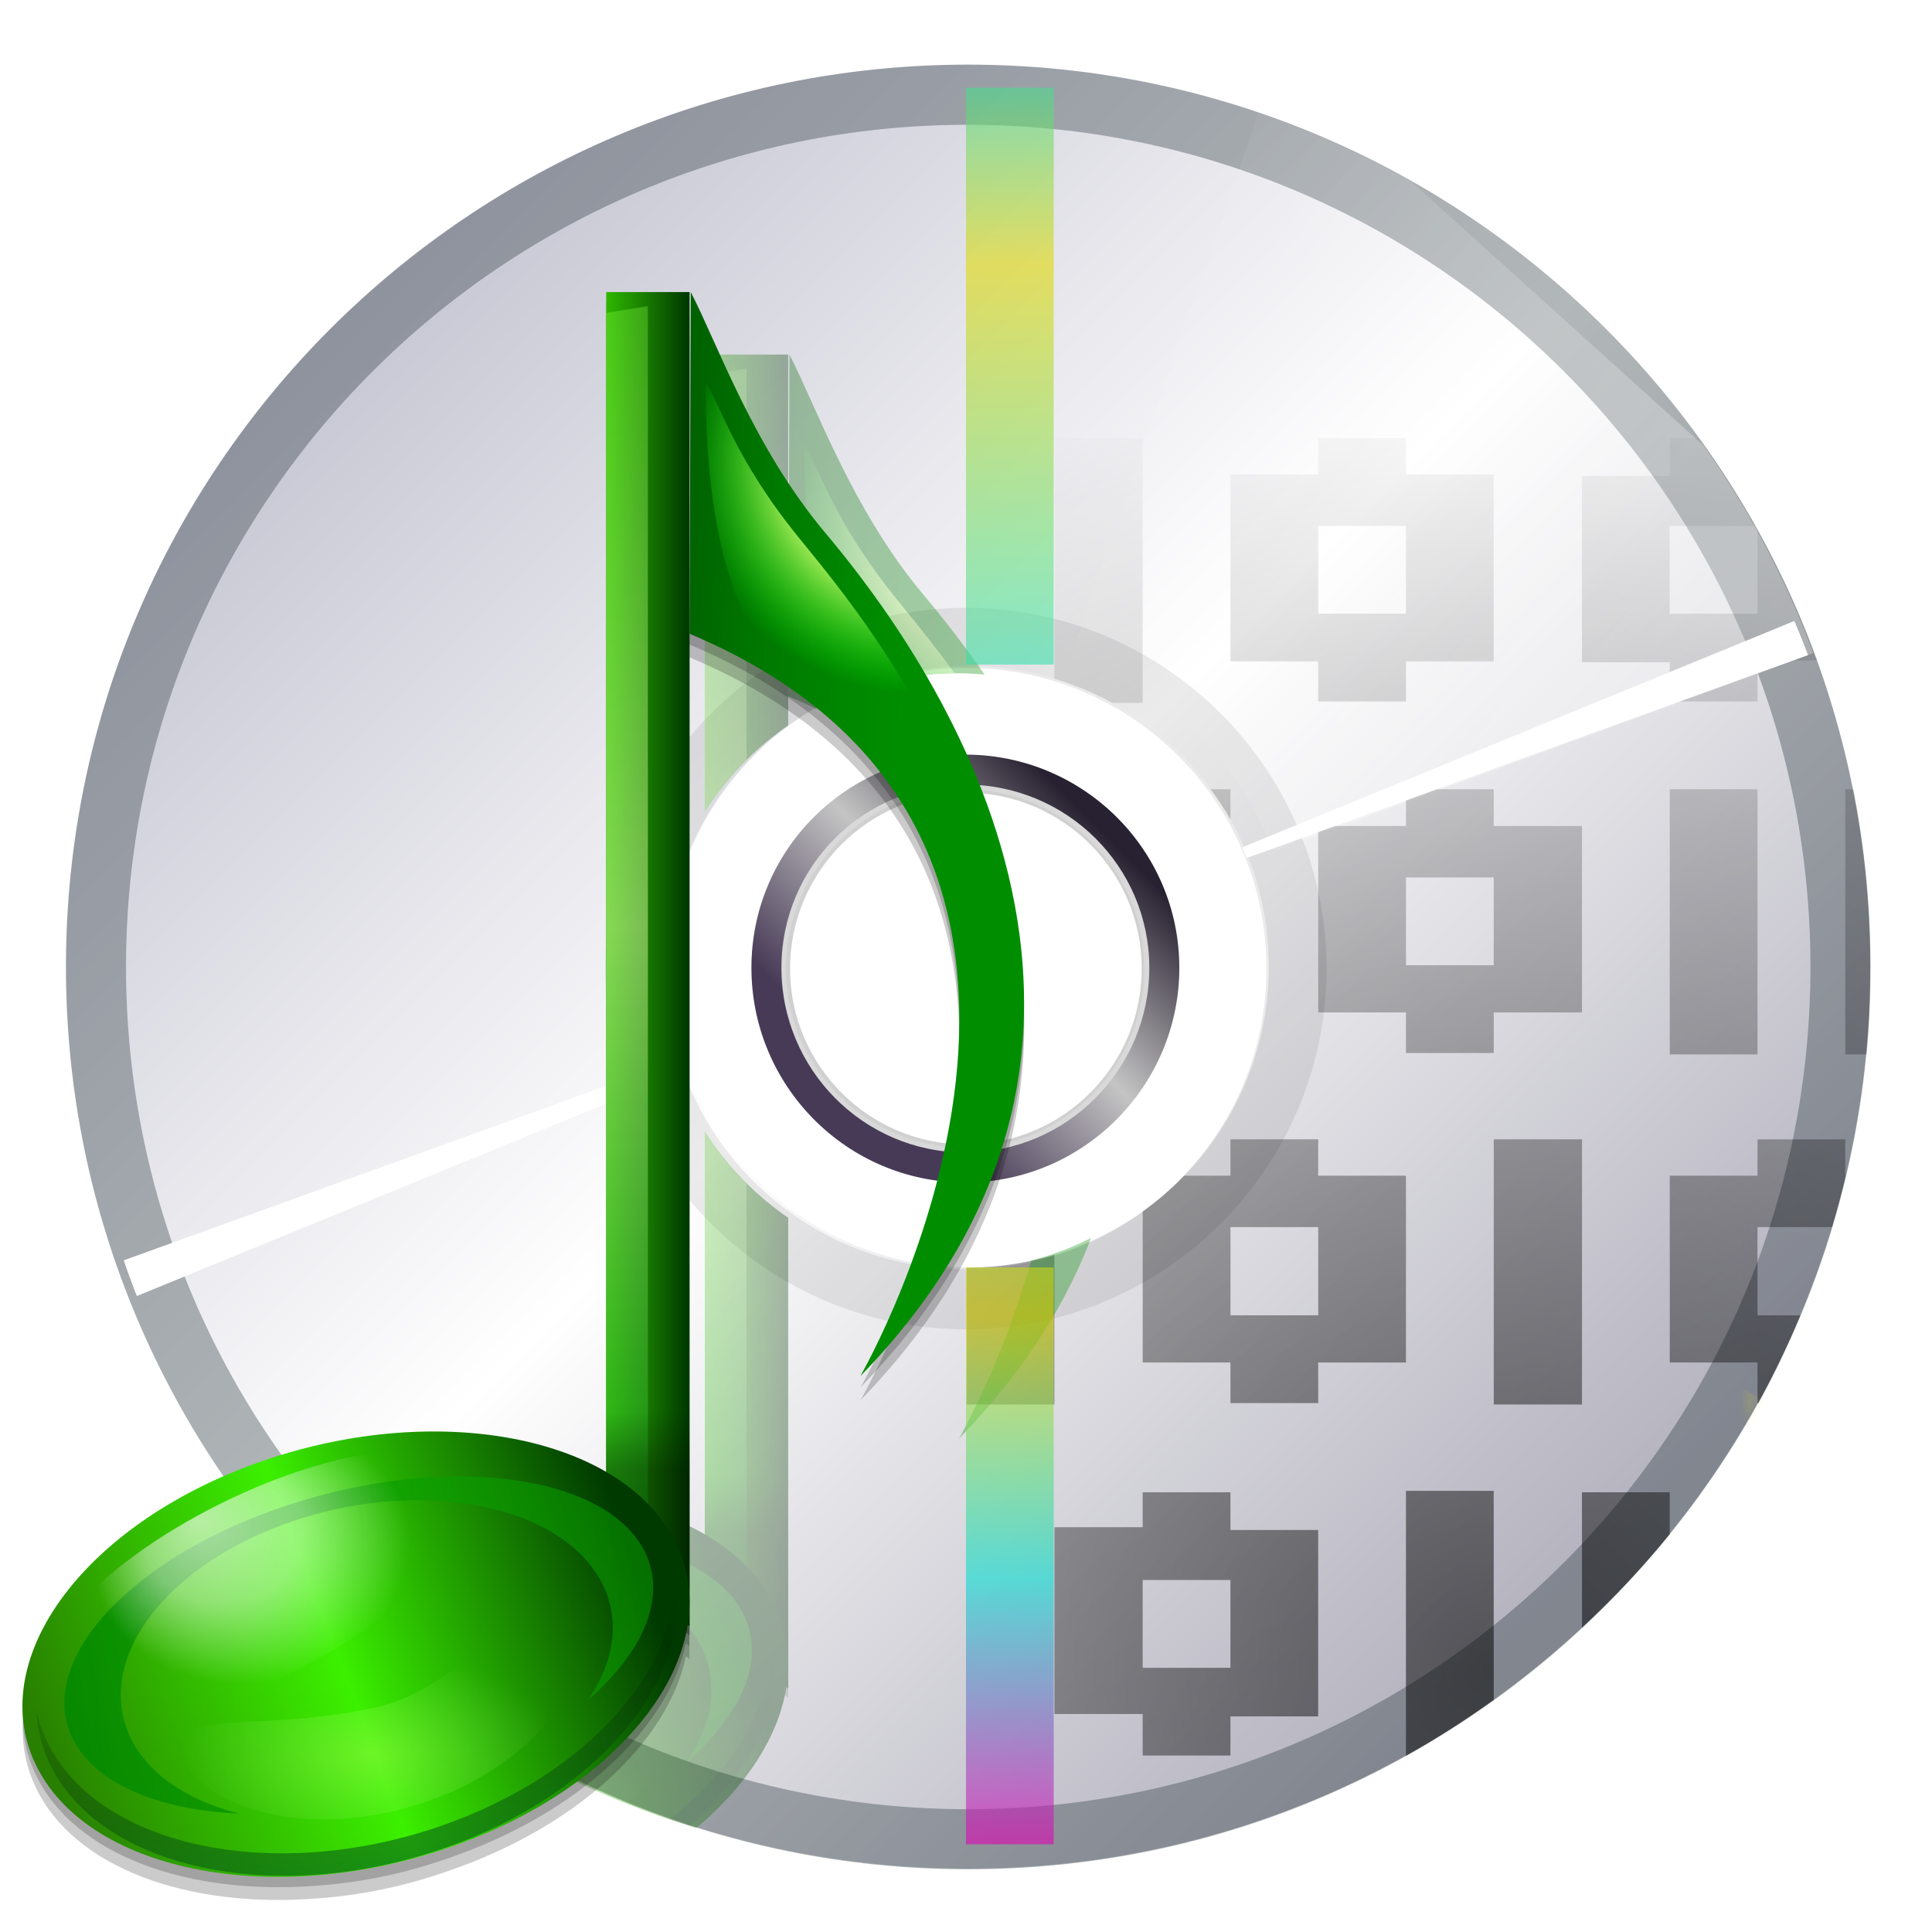 <?xml version="1.0" encoding="UTF-8" standalone="no"?>
<!-- Generator: Adobe Illustrator 12.0.0, SVG Export Plug-In . SVG Version: 6.00 Build 51448)  -->

<svg
   xmlns:ns="http://ns.adobe.com/SaveForWeb/1.0/"
   xmlns:dc="http://purl.org/dc/elements/1.1/"
   xmlns:cc="http://creativecommons.org/ns#"
   xmlns:rdf="http://www.w3.org/1999/02/22-rdf-syntax-ns#"
   xmlns:svg="http://www.w3.org/2000/svg"
   xmlns="http://www.w3.org/2000/svg"
   xmlns:xlink="http://www.w3.org/1999/xlink"
   xmlns:sodipodi="http://sodipodi.sourceforge.net/DTD/sodipodi-0.dtd"
   xmlns:inkscape="http://www.inkscape.org/namespaces/inkscape"
   version="1.0"
   id="Livello_1"
   width="128"
   height="128"
   viewBox="100.873 -104.477 263.043 263.042"
   overflow="visible"
   enable-background="new 100.873 -104.477 263.043 263.042"
   xml:space="preserve"
   sodipodi:version="0.32"
   inkscape:version="0.47pre3 r22311"
   sodipodi:docname="media-optical-mixed-cd.svgz"
   inkscape:output_extension="org.inkscape.output.svgz.inkscape"
   style="overflow:visible"
   inkscape:export-filename="/home/pinheiro/pics/oxygen-icons/scalable/devices/small/22x22/media-optical-mixed-cd.png"
   inkscape:export-xdpi="30.9375"
   inkscape:export-ydpi="30.9375"><defs
   id="defs82"><linearGradient
     inkscape:collect="always"
     id="linearGradient3893"><stop
       style="stop-color:#000000;stop-opacity:0.54"
       offset="0"
       id="stop3895" /><stop
       style="stop-color:#000000;stop-opacity:0;"
       offset="1"
       id="stop3897" /></linearGradient><radialGradient
     gradientUnits="userSpaceOnUse"
     r="120"
     cy="27.301"
     cx="232.5"
     id="radialGradient2810">
	<stop
   id="stop2812"
   style="stop-color:#c2c2d0;stop-opacity:1;"
   offset="0" /><stop
   offset="0.5"
   style="stop-color:#ffffff;stop-opacity:1;"
   id="stop2816" />
	<stop
   id="stop2820"
   style="stop-color:#b3b2be;stop-opacity:1;"
   offset="1" />
</radialGradient><filter
     inkscape:collect="always"
     id="filter3736"><feGaussianBlur
       inkscape:collect="always"
       stdDeviation="0.949"
       id="feGaussianBlur3738" /></filter><filter
     inkscape:collect="always"
     id="filter3740"><feGaussianBlur
       inkscape:collect="always"
       stdDeviation="0.949"
       id="feGaussianBlur3742" /></filter><clipPath
     clipPathUnits="userSpaceOnUse"
     id="clipPath3750"><path
       style="fill:url(#linearGradient3754);fill-opacity:1"
       id="path3752"
       d="m 232.394,-96.257 c -68.097,0 -123.301,55.204 -123.301,123.301 0,68.097 55.204,123.301 123.301,123.301 68.097,0 123.301,-55.205 123.301,-123.301 0,-68.096 -55.204,-123.301 -123.301,-123.301 z m 0,164.402 c -22.699,0 -41.1,-18.402 -41.1,-41.1 0,-22.699 18.402,-41.1 41.1,-41.1 22.7,0 41.1,18.402 41.1,41.1 0,22.699 -18.401,41.1 -41.1,41.1 z" /></clipPath><linearGradient
     inkscape:collect="always"
     xlink:href="#radialGradient2810"
     id="linearGradient3754"
     gradientUnits="userSpaceOnUse"
     gradientTransform="translate(0,41.1)"
     x1="137.816"
     y1="-108.635"
     x2="314.595"
     y2="68.144" /><filter
     height="1.563"
     y="-0.281"
     width="1.279"
     x="-0.139"
     id="filter4330"
     inkscape:collect="always"><feGaussianBlur
       id="feGaussianBlur4332"
       stdDeviation="3.48"
       inkscape:collect="always" /></filter><filter
     id="filter4236"
     inkscape:collect="always"><feGaussianBlur
       id="feGaussianBlur4238"
       stdDeviation="0.479"
       inkscape:collect="always" /></filter><filter
     id="filter4171"
     inkscape:collect="always"><feGaussianBlur
       id="feGaussianBlur4173"
       stdDeviation="0.843"
       inkscape:collect="always" /></filter><filter
     id="filter4155"
     inkscape:collect="always"><feGaussianBlur
       id="feGaussianBlur4157"
       stdDeviation="0.928"
       inkscape:collect="always" /></filter><mask
     id="mask3853"
     maskUnits="userSpaceOnUse"><path
       id="path3855"
       d="m -115.097,-75.001 c -56.832,0 -102.88,46.112 -102.88,102.944 0,56.832 46.047,102.88 102.88,102.88 56.832,0 102.944,-46.047 102.944,-102.88 0,-56.832 -46.112,-102.944 -102.944,-102.944 z m 0,68.586 c 18.953,0 34.357,15.405 34.357,34.357 0,18.953 -15.405,34.293 -34.357,34.293 -18.953,0 -34.293,-15.34 -34.293,-34.293 0,-18.953 15.34,-34.357 34.293,-34.357 z"
       style="fill:url(#radialGradient3857);fill-opacity:1;stroke:none" /></mask><radialGradient
     r="102.912"
     fy="89.562"
     fx="-79.102"
     cy="27.911"
     cx="-115.065"
     gradientTransform="translate(0,2.5765196e-6)"
     gradientUnits="userSpaceOnUse"
     id="radialGradient3857"
     xlink:href="#linearGradient3796"
     inkscape:collect="always" /><filter
     id="filter3748"
     inkscape:collect="always"><feGaussianBlur
       id="feGaussianBlur3750"
       stdDeviation="1.416"
       inkscape:collect="always" /></filter><filter
     height="1.261"
     y="-0.13"
     width="1.163"
     x="-0.082"
     id="filter3732"
     inkscape:collect="always"><feGaussianBlur
       id="feGaussianBlur3734"
       stdDeviation="2.343"
       inkscape:collect="always" /></filter><filter
     id="filter5172-3"
     inkscape:collect="always"><feGaussianBlur
       id="feGaussianBlur5174-1"
       stdDeviation="2.441"
       inkscape:collect="always" /></filter><filter
     id="filter4199-8"
     inkscape:collect="always"><feGaussianBlur
       id="feGaussianBlur4201-4"
       stdDeviation="2.448"
       inkscape:collect="always" /></filter><linearGradient
     y2="1.588"
     x2="201.857"
     y1="53.012"
     x1="263.143"
     gradientTransform="matrix(0.966,0,0,0.967,586.069,0.79)"
     gradientUnits="userSpaceOnUse"
     id="linearGradient2857-3"
     xlink:href="#XMLID_16_-4"
     inkscape:collect="always" /><linearGradient
     y2="10.338"
     x2="215.537"
     y1="44.263"
     x1="249.462"
     gradientTransform="matrix(1.046,0,0,1.046,588.272,0.21)"
     gradientUnits="userSpaceOnUse"
     id="linearGradient2839-4"
     xlink:href="#XMLID_15_-4"
     inkscape:collect="always" /><linearGradient
     id="linearGradient2797-3"><stop
       id="stop2799-7"
       offset="0"
       style="stop-color:#ffffff;stop-opacity:1;" /><stop
       id="stop2801-4"
       offset="1"
       style="stop-color:#ffffff;stop-opacity:0;" /></linearGradient><linearGradient
     id="linearGradient3667"><stop
       id="stop3669"
       offset="0"
       style="stop-color:#473a56;stop-opacity:1;" /><stop
       style="stop-color:#c4c4c4;stop-opacity:1;"
       offset="0.5"
       id="stop3675" /><stop
       id="stop3671"
       offset="1"
       style="stop-color:#282131;stop-opacity:1;" /></linearGradient><linearGradient
     id="linearGradient3796"><stop
       id="stop3798"
       offset="0"
       style="stop-color:#ffffff;stop-opacity:1;" /><stop
       id="stop3800"
       offset="1"
       style="stop-color:#ffffff;stop-opacity:0.661;" /></linearGradient><linearGradient
     id="linearGradient4240"><stop
       id="stop4242"
       offset="0"
       style="stop-color:#ee00dd;stop-opacity:1;" /><stop
       style="stop-color:#aaee00;stop-opacity:1;"
       offset="0.5"
       id="stop4248" /><stop
       id="stop4244"
       offset="1"
       style="stop-color:#8d0083;stop-opacity:1;" /></linearGradient><linearGradient
     id="linearGradient4250"><stop
       id="stop4252"
       offset="0"
       style="stop-color:#00e0e0;stop-opacity:1;" /><stop
       style="stop-color:#e0d800;stop-opacity:1;"
       offset="0.5"
       id="stop4258" /><stop
       id="stop4260"
       offset="0.75"
       style="stop-color:#00dcd1;stop-opacity:1;" /><stop
       id="stop4254"
       offset="1"
       style="stop-color:#e000b4;stop-opacity:1;" /></linearGradient><filter
     inkscape:collect="always"
     id="filter5730"
     x="-0.084"
     width="1.168"
     y="-0.105"
     height="1.209"><feGaussianBlur
       inkscape:collect="always"
       stdDeviation="2.628"
       id="feGaussianBlur5732" /></filter><filter
     inkscape:collect="always"
     id="filter5734"><feGaussianBlur
       inkscape:collect="always"
       stdDeviation="1.521"
       id="feGaussianBlur5736" /></filter><linearGradient
     inkscape:collect="always"
     xlink:href="#radialGradient2810"
     id="linearGradient4427"
     gradientUnits="userSpaceOnUse"
     gradientTransform="matrix(1.448,0,0,1.448,229.257,26.913)"
     x1="137.816"
     y1="-108.635"
     x2="314.595"
     y2="68.144" /><linearGradient
     inkscape:collect="always"
     xlink:href="#linearGradient2797-3"
     id="linearGradient4429"
     gradientUnits="userSpaceOnUse"
     x1="109.967"
     y1="88.016"
     x2="232"
     y2="88.016"
     gradientTransform="translate(4.018,-0.603)" /><linearGradient
     inkscape:collect="always"
     xlink:href="#linearGradient2797-3"
     id="linearGradient4431"
     gradientUnits="userSpaceOnUse"
     x1="356.386"
     y1="27"
     x2="232"
     y2="-65.195"
     gradientTransform="translate(4.018,-0.603)" /><linearGradient
     inkscape:collect="always"
     xlink:href="#linearGradient2797-3"
     id="linearGradient4433"
     gradientUnits="userSpaceOnUse"
     x1="356.386"
     y1="27"
     x2="232"
     y2="-65.195"
     gradientTransform="translate(4.018,-0.603)" /><linearGradient
     inkscape:collect="always"
     xlink:href="#linearGradient4240"
     id="linearGradient4435"
     gradientUnits="userSpaceOnUse"
     x1="-123.724"
     y1="54.821"
     x2="-120.189"
     y2="49.727"
     gradientTransform="translate(-1.677,0.251)" /><linearGradient
     inkscape:collect="always"
     xlink:href="#linearGradient4250"
     id="linearGradient4437"
     gradientUnits="userSpaceOnUse"
     x1="-127.2"
     y1="58.165"
     x2="-122.627"
     y2="53.25"
     gradientTransform="translate(-1.677,0.251)" /><linearGradient
     inkscape:collect="always"
     xlink:href="#linearGradient4250"
     id="linearGradient4439"
     gradientUnits="userSpaceOnUse"
     x1="-127.2"
     y1="58.165"
     x2="-122.627"
     y2="53.25"
     gradientTransform="translate(-1.677,0.251)" /><linearGradient
     inkscape:collect="always"
     xlink:href="#linearGradient3667"
     id="linearGradient4441"
     gradientUnits="userSpaceOnUse"
     gradientTransform="matrix(0.585,0,0,0.585,100.468,16.152)"
     x1="218.454"
     y1="53.338"
     x2="246.255"
     y2="25.537" /><radialGradient
     inkscape:collect="always"
     xlink:href="#linearGradient3893"
     id="radialGradient3899"
     cx="88.278"
     cy="113.817"
     fx="88.278"
     fy="113.817"
     r="59.016"
     gradientTransform="matrix(1.576,0,0,1.478,-40.203,-57.699)"
     gradientUnits="userSpaceOnUse" /><filter
     id="filter4168"
     inkscape:collect="always"><feGaussianBlur
       id="feGaussianBlur4170"
       stdDeviation="0.988"
       inkscape:collect="always" /></filter><filter
     id="filter4154"
     inkscape:collect="always"><feGaussianBlur
       id="feGaussianBlur4156"
       stdDeviation="0.395"
       inkscape:collect="always" /></filter><filter
     id="filter6005"
     inkscape:collect="always"><feGaussianBlur
       id="feGaussianBlur6007"
       stdDeviation="2.031"
       inkscape:collect="always" /></filter><linearGradient
     y2="68.144"
     x2="314.595"
     y1="-108.635"
     x1="137.816"
     gradientTransform="matrix(0.939,0,0,0.939,-571.823,-82.374)"
     gradientUnits="userSpaceOnUse"
     id="linearGradient5999"
     xlink:href="#radialGradient2810-1"
     inkscape:collect="always" /><clipPath
     id="clipPath5995"
     clipPathUnits="userSpaceOnUse"><path
       d="m -353.545,-211.388 c -63.961,0 -115.812,51.851 -115.812,115.812 0,63.961 51.851,115.812 115.812,115.812 63.961,0 115.812,-51.852 115.812,-115.812 0,-63.96 -51.851,-115.812 -115.812,-115.812 z m 0,154.416 c -21.32,0 -38.604,-17.284 -38.604,-38.604 0,-21.32 17.284,-38.604 38.604,-38.604 21.321,0 38.604,17.284 38.604,38.604 0,21.32 -17.283,38.604 -38.604,38.604 z"
       id="path5997"
       style="fill:url(#linearGradient5999);fill-opacity:1" /></clipPath><radialGradient
     r="26.416"
     cy="18.09"
     cx="54.212"
     gradientTransform="matrix(0.624,0,0,0.624,45.032,16.88)"
     gradientUnits="userSpaceOnUse"
     id="radialGradient5993"
     xlink:href="#XMLID_14_"
     inkscape:collect="always" /><linearGradient
     y2="31.296"
     x2="32.584"
     y1="32.58"
     x1="54.103"
     gradientTransform="matrix(0.674,0,0,0.688,42.397,15.074)"
     gradientUnits="userSpaceOnUse"
     id="linearGradient5991"
     xlink:href="#linearGradient4683"
     inkscape:collect="always" /><linearGradient
     y2="7.973"
     x2="21.786"
     y1="29.212"
     x1="22.025"
     gradientTransform="matrix(1,0,0,-1,39.758,128)"
     gradientUnits="userSpaceOnUse"
     id="linearGradient5989"
     xlink:href="#linearGradient5332"
     inkscape:collect="always" /><radialGradient
     r="11.99"
     fy="113.894"
     fx="27.127"
     cy="113.894"
     cx="27.127"
     gradientTransform="matrix(1,-0.026,0.014,0.527,18.168,52.583)"
     gradientUnits="userSpaceOnUse"
     id="radialGradient5987"
     xlink:href="#linearGradient2848"
     inkscape:collect="always" /><radialGradient
     r="14"
     fy="86.024"
     fx="19.835"
     cy="91.357"
     cx="22.502"
     gradientTransform="matrix(0.686,-0.279,0.261,0.683,-0.067,33.863)"
     gradientUnits="userSpaceOnUse"
     id="radialGradient5985"
     xlink:href="#radialGradient4531"
     inkscape:collect="always" /><linearGradient
     y2="100.013"
     x2="43.874"
     y1="100.013"
     x1="3.989"
     gradientUnits="userSpaceOnUse"
     id="linearGradient5983"
     xlink:href="#linearGradient4540"
     inkscape:collect="always" /><linearGradient
     y2="92.5"
     x2="43.927"
     y1="101"
     x1="0.117"
     gradientTransform="matrix(0.643,0,0,0.543,37.044,32.23)"
     gradientUnits="userSpaceOnUse"
     id="linearGradient5981"
     xlink:href="#XMLID_10_"
     inkscape:collect="always" /><linearGradient
     y2="83.653"
     x2="44.117"
     y1="88.249"
     x1="44.117"
     gradientTransform="matrix(0.5,0,0,0.599,43.941,23.614)"
     gradientUnits="userSpaceOnUse"
     id="linearGradient5979"
     xlink:href="#XMLID_13_"
     inkscape:collect="always" /><linearGradient
     y2="94.157"
     x2="44.143"
     y1="3.493"
     x1="44.143"
     gradientUnits="userSpaceOnUse"
     id="linearGradient5977"
     xlink:href="#linearGradient4390"
     inkscape:collect="always" /><linearGradient
     y2="49"
     x2="48.117"
     y1="49"
     x1="40.117"
     gradientTransform="matrix(0.485,0,0,0.631,44.549,20)"
     gradientUnits="userSpaceOnUse"
     id="linearGradient5975"
     xlink:href="#radialGradient4397"
     inkscape:collect="always" /><linearGradient
     y2="-65.195"
     x2="232"
     y1="27"
     x1="356.386"
     gradientUnits="userSpaceOnUse"
     id="linearGradient5948"
     xlink:href="#linearGradient2797-3-5"
     inkscape:collect="always" /><linearGradient
     y2="88.016"
     x2="232"
     y1="88.016"
     x1="109.967"
     gradientUnits="userSpaceOnUse"
     id="linearGradient5944"
     xlink:href="#linearGradient2797-3-5"
     inkscape:collect="always" /><linearGradient
     id="linearGradient4250-3"><stop
       style="stop-color:#00e0e0;stop-opacity:1;"
       offset="0"
       id="stop4252-3" /><stop
       id="stop4258-8"
       offset="0.5"
       style="stop-color:#e0d800;stop-opacity:1;" /><stop
       style="stop-color:#00dcd1;stop-opacity:1;"
       offset="0.75"
       id="stop4260-6" /><stop
       style="stop-color:#e000b4;stop-opacity:1;"
       offset="1"
       id="stop4254-0" /></linearGradient><linearGradient
     id="linearGradient3796-3"><stop
       style="stop-color:#ffffff;stop-opacity:1;"
       offset="0"
       id="stop3798-1" /><stop
       style="stop-color:#ffffff;stop-opacity:0.661;"
       offset="1"
       id="stop3800-8" /></linearGradient><linearGradient
     id="linearGradient2797-3-5"><stop
       style="stop-color:#ffffff;stop-opacity:1;"
       offset="0"
       id="stop2799-7-9" /><stop
       style="stop-color:#ffffff;stop-opacity:0;"
       offset="1"
       id="stop2801-4-7" /></linearGradient><filter
     inkscape:collect="always"
     id="filter4199-8-7"><feGaussianBlur
       inkscape:collect="always"
       stdDeviation="2.448"
       id="feGaussianBlur4201-4-4" /></filter><filter
     inkscape:collect="always"
     id="filter5172-3-8"><feGaussianBlur
       inkscape:collect="always"
       stdDeviation="2.441"
       id="feGaussianBlur5174-1-5" /></filter><radialGradient
     inkscape:collect="always"
     xlink:href="#linearGradient3796-3"
     id="radialGradient3857-9"
     gradientUnits="userSpaceOnUse"
     gradientTransform="translate(0,2.5765196e-6)"
     cx="-115.065"
     cy="27.911"
     fx="-79.102"
     fy="89.562"
     r="102.912" /><linearGradient
     y2="68.144"
     x2="314.595"
     y1="-108.635"
     x1="137.816"
     gradientTransform="translate(0,41.1)"
     gradientUnits="userSpaceOnUse"
     id="linearGradient3754-0"
     xlink:href="#radialGradient2810-1"
     inkscape:collect="always" /><clipPath
     id="clipPath3750-0"
     clipPathUnits="userSpaceOnUse"><path
       d="m 232.394,-96.257 c -68.097,0 -123.301,55.204 -123.301,123.301 0,68.097 55.204,123.301 123.301,123.301 68.097,0 123.301,-55.205 123.301,-123.301 0,-68.096 -55.204,-123.301 -123.301,-123.301 z m 0,164.402 c -22.699,0 -41.1,-18.402 -41.1,-41.1 0,-22.699 18.402,-41.1 41.1,-41.1 22.7,0 41.1,18.402 41.1,41.1 0,22.699 -18.401,41.1 -41.1,41.1 z"
       id="path3752-3"
       style="fill:url(#linearGradient3754-0);fill-opacity:1" /></clipPath><filter
     id="filter3740-8"
     inkscape:collect="always"><feGaussianBlur
       id="feGaussianBlur3742-1"
       stdDeviation="0.949"
       inkscape:collect="always" /></filter><filter
     id="filter3736-8"
     inkscape:collect="always"><feGaussianBlur
       id="feGaussianBlur3738-4"
       stdDeviation="0.949"
       inkscape:collect="always" /></filter><radialGradient
     r="26.416"
     cy="18.09"
     cx="54.212"
     gradientTransform="matrix(0.624,0,0,0.624,45.032,16.88)"
     gradientUnits="userSpaceOnUse"
     id="radialGradient4860"
     xlink:href="#XMLID_14_"
     inkscape:collect="always" /><linearGradient
     y2="7.973"
     x2="21.786"
     y1="29.212"
     x1="22.025"
     gradientTransform="matrix(1,0,0,-1,39.758,128)"
     gradientUnits="userSpaceOnUse"
     id="linearGradient4858"
     xlink:href="#linearGradient5332"
     inkscape:collect="always" /><radialGradient
     r="11.99"
     fy="113.894"
     fx="27.127"
     cy="113.894"
     cx="27.127"
     gradientTransform="matrix(1,-0.026,0.014,0.527,18.168,52.583)"
     gradientUnits="userSpaceOnUse"
     id="radialGradient4856"
     xlink:href="#linearGradient2848"
     inkscape:collect="always" /><radialGradient
     r="14"
     fy="86.024"
     fx="19.835"
     cy="91.357"
     cx="22.502"
     gradientTransform="matrix(0.686,-0.279,0.261,0.683,-0.067,33.863)"
     gradientUnits="userSpaceOnUse"
     id="radialGradient4854"
     xlink:href="#radialGradient4531"
     inkscape:collect="always" /><linearGradient
     y2="100.013"
     x2="43.874"
     y1="100.013"
     x1="3.989"
     gradientUnits="userSpaceOnUse"
     id="linearGradient4852"
     xlink:href="#linearGradient4540"
     inkscape:collect="always" /><linearGradient
     y2="92.5"
     x2="43.927"
     y1="101"
     x1="0.117"
     gradientTransform="matrix(0.643,0,0,0.543,37.044,32.23)"
     gradientUnits="userSpaceOnUse"
     id="linearGradient4850"
     xlink:href="#XMLID_10_"
     inkscape:collect="always" /><linearGradient
     y2="83.653"
     x2="44.117"
     y1="88.249"
     x1="44.117"
     gradientTransform="matrix(0.5,0,0,0.599,43.941,23.614)"
     gradientUnits="userSpaceOnUse"
     id="linearGradient4848"
     xlink:href="#XMLID_13_"
     inkscape:collect="always" /><linearGradient
     y2="94.157"
     x2="44.143"
     y1="3.493"
     x1="44.143"
     gradientUnits="userSpaceOnUse"
     id="linearGradient4846"
     xlink:href="#linearGradient4390"
     inkscape:collect="always" /><linearGradient
     inkscape:collect="always"
     xlink:href="#linearGradient4683"
     id="linearGradient3894"
     gradientUnits="userSpaceOnUse"
     x1="54.103"
     y1="32.58"
     x2="32.584"
     y2="31.296"
     gradientTransform="matrix(0.674,0,0,0.688,42.397,15.074)" /><radialGradient
     cx="54.212"
     cy="18.09"
     r="26.416"
     id="XMLID_14_"
     gradientUnits="userSpaceOnUse"><stop
       style="stop-color:#f0ff80;stop-opacity:1"
       offset="0.331"
       id="stop74" /><stop
       style="stop-color:#00ff00;stop-opacity:0;"
       offset="0.674"
       id="stop3926" /></radialGradient><radialGradient
     style="fill-opacity:1.0;fill:url(#linearGradient6728)"
     gradientUnits="userSpaceOnUse"
     r="25.195"
     cy="100"
     cx="23.784"
     id="radialGradient4397"><stop
       offset="0"
       style="stop-color:#2eb800;stop-opacity:1;"
       id="stop4401" /><stop
       id="stop4403"
       style="stop-color:#003a00;stop-opacity:1;"
       offset="1" /></radialGradient><filter
     inkscape:collect="always"
     id="filter3619"><feGaussianBlur
       inkscape:collect="always"
       stdDeviation="0.699"
       id="feGaussianBlur3621" /></filter><linearGradient
     y2="19.95"
     x2="52.913"
     y1="8.616"
     x1="62.246"
     gradientUnits="userSpaceOnUse"
     id="linearGradient5332"><stop
       id="stop5334"
       style="stop-color:#000000;stop-opacity:0;"
       offset="0" /><stop
       id="stop5336"
       style="stop-color:#07631a;stop-opacity:1;"
       offset="1" /></linearGradient><filter
     inkscape:collect="always"
     x="-0.073"
     width="1.147"
     y="-0.139"
     height="1.278"
     id="filter2844"><feGaussianBlur
       inkscape:collect="always"
       stdDeviation="0.732"
       id="feGaussianBlur2846" /></filter><linearGradient
     id="linearGradient2848"><stop
       style="stop-color:#c3ff6a;stop-opacity:1;"
       offset="0"
       id="stop2850" /><stop
       style="stop-color:#a6ff88;stop-opacity:0;"
       offset="1"
       id="stop2852" /></linearGradient><filter
     inkscape:collect="always"
     id="filter5558"><feGaussianBlur
       inkscape:collect="always"
       stdDeviation="0.61"
       id="feGaussianBlur5560" /></filter><radialGradient
     gradientUnits="userSpaceOnUse"
     fy="88.667"
     fx="17.117"
     r="14"
     cy="94"
     cx="19.784"
     id="radialGradient4531"><stop
       id="stop4533"
       style="stop-color:#ffffff;stop-opacity:1;"
       offset="0" /><stop
       offset="0.5"
       style="stop-color:#ffffff;stop-opacity:0.709;"
       id="stop4537" /><stop
       id="stop4535"
       style="stop-color:#ffffff;stop-opacity:0;"
       offset="1" /></radialGradient><filter
     inkscape:collect="always"
     x="-0.123"
     width="1.245"
     y="-0.178"
     height="1.355"
     id="filter6116"><feGaussianBlur
       inkscape:collect="always"
       stdDeviation="2.037"
       id="feGaussianBlur6118" /></filter><linearGradient
     id="linearGradient4540"><stop
       style="stop-color:#008800;stop-opacity:1;"
       offset="0"
       id="stop4542" /><stop
       style="stop-color:#0aa800;stop-opacity:0.608;"
       offset="1"
       id="stop4544" /></linearGradient><radialGradient
     id="XMLID_10_"
     cx="23.784"
     cy="100"
     r="25.195"
     gradientUnits="userSpaceOnUse"
     style="fill-opacity:1.0;fill:url(#linearGradient6728)"><stop
       offset="0"
       style="stop-color:#287f00;stop-opacity:1;"
       id="stop35" /><stop
       id="stop9094"
       style="stop-color:#3cf000;stop-opacity:1;"
       offset="0.5" /><stop
       offset="1"
       style="stop-color:#003a00;stop-opacity:1;"
       id="stop43" /></radialGradient><filter
     inkscape:collect="always"
     x="-0.559"
     width="2.118"
     y="-0.012"
     height="1.025"
     id="filter5551"><feGaussianBlur
       inkscape:collect="always"
       stdDeviation="0.466"
       id="feGaussianBlur5553" /></filter><linearGradient
     id="linearGradient4390"><stop
       style="stop-color:#00a208;stop-opacity:1;"
       offset="0"
       id="stop4392" /><stop
       id="stop4398"
       offset="0.5"
       style="stop-color:#dfffa8;stop-opacity:1;" /><stop
       style="stop-color:#8aff47;stop-opacity:0.633;"
       offset="1"
       id="stop4394" /></linearGradient><linearGradient
     id="linearGradient4683"
     gradientUnits="userSpaceOnUse"
     x1="40.117"
     y1="49"
     x2="48.117"
     y2="49"><stop
       offset="0"
       style="stop-color:#008e00;stop-opacity:1;"
       id="stop16" /><stop
       offset="0.229"
       style="stop-color:#008700"
       id="stop18" /><stop
       offset="0.513"
       style="stop-color:#007800"
       id="stop20" /><stop
       offset="0.823"
       style="stop-color:#005F00"
       id="stop22" /><stop
       offset="1"
       style="stop-color:#004D00"
       id="stop24" /></linearGradient><linearGradient
     id="XMLID_13_"
     gradientUnits="userSpaceOnUse"
     x1="62.246"
     y1="8.616"
     x2="52.913"
     y2="19.95"><stop
       offset="0"
       style="stop-color:#000000;stop-opacity:1;"
       id="stop88" /><stop
       offset="1"
       style="stop-color:#000000;stop-opacity:0;"
       id="stop104" /></linearGradient><linearGradient
     inkscape:collect="always"
     xlink:href="#radialGradient4397"
     id="linearGradient3914"
     gradientUnits="userSpaceOnUse"
     gradientTransform="matrix(0.485,0,0,0.631,44.549,20)"
     x1="40.117"
     y1="49"
     x2="48.117"
     y2="49" /><filter
     inkscape:collect="always"
     id="filter6448"><feGaussianBlur
       inkscape:collect="always"
       stdDeviation="0.37"
       id="feGaussianBlur6450" /></filter><radialGradient
     id="radialGradient2810-1"
     cx="232.5"
     cy="27.301"
     r="120"
     gradientUnits="userSpaceOnUse">
	<stop
   offset="0"
   style="stop-color:#c2c2d0;stop-opacity:1;"
   id="stop2812-1" /><stop
   id="stop2816-5"
   style="stop-color:#ffffff;stop-opacity:1;"
   offset="0.5" />
	<stop
   offset="1"
   style="stop-color:#b3b2be;stop-opacity:1;"
   id="stop2820-9" />
</radialGradient><radialGradient
     inkscape:collect="always"
     xlink:href="#linearGradient4250-3"
     id="radialGradient4238"
     cx="66.998"
     cy="63.322"
     fx="66.998"
     fy="63.322"
     r="2.906"
     gradientTransform="matrix(49.761,0,0,24.023,-3264.083,-1468.829)"
     gradientUnits="userSpaceOnUse" /></defs><sodipodi:namedview
   inkscape:window-height="684"
   inkscape:window-width="1120"
   inkscape:pageshadow="2"
   inkscape:pageopacity="0.0"
   guidetolerance="10.0"
   gridtolerance="10.0"
   objecttolerance="10.0"
   borderopacity="1.0"
   bordercolor="#666666"
   pagecolor="#ffffff"
   id="base"
   inkscape:zoom="1.4142136"
   inkscape:cx="-13.299"
   inkscape:cy="70.185386"
   inkscape:window-x="116"
   inkscape:window-y="214"
   inkscape:current-layer="Livello_1"
   width="128px"
   height="128px"
   showgrid="true"
   showborder="true"
   showguides="true"
   inkscape:guide-bbox="true"
   borderlayer="true"
   inkscape:window-maximized="0"><inkscape:grid
     id="GridFromPre046Settings"
     type="xygrid"
     originx="0px"
     originy="0px"
     spacingx="5.818px"
     spacingy="5.818px"
     color="#0000ff"
     empcolor="#0000ff"
     opacity="0.2"
     empopacity="0.4"
     empspacing="2"
     visible="true"
     enabled="true" /><sodipodi:guide
     orientation="0,1"
     position="56.427,23.335"
     id="guide3579" /></sodipodi:namedview>
<filter
   id="AI_Sfocatura_4">
	<feGaussianBlur
   stdDeviation="4"
   id="feGaussianBlur6" />
</filter>

<radialGradient
   id="XMLID_11_"
   cx="232.5"
   cy="27.301"
   r="120"
   gradientUnits="userSpaceOnUse">
	<stop
   offset="0"
   style="stop-color:#d0bfff;stop-opacity:1;"
   id="stop11" /><stop
   id="stop2806"
   style="stop-color:#efeeef;stop-opacity:1;"
   offset="0.399" /><stop
   id="stop2804"
   style="stop-color:#ffffff;stop-opacity:1;"
   offset="0.5" /><stop
   offset="0.75"
   style="stop-color:#efeeef;stop-opacity:1;"
   id="stop2808" />
	<stop
   offset="1"
   style="stop-color:#d0bfff;stop-opacity:1;"
   id="stop13" />
</radialGradient>



<linearGradient
   id="XMLID_15_"
   gradientUnits="userSpaceOnUse"
   x1="249.462"
   y1="44.263"
   x2="215.537"
   y2="10.338"
   xlink:href="#XMLID_16_"
   spreadMethod="pad">
	<stop
   offset="0.3"
   style="stop-color:#ffffff;stop-opacity:0;"
   id="stop38" />
	<stop
   offset="0.497"
   style="stop-color:#FFFFFF"
   id="stop40" />
	<stop
   offset="0.7"
   style="stop-color:#ffffff;stop-opacity:0;"
   id="stop42" />
</linearGradient>



<linearGradient
   id="XMLID_16_"
   gradientUnits="userSpaceOnUse"
   x1="263.143"
   y1="53.012"
   x2="201.857"
   y2="1.588">
	<stop
   offset="0.3"
   style="stop-color:#ffffff;stop-opacity:0;"
   id="stop51" />
	<stop
   offset="0.497"
   style="stop-color:#FFFFFF"
   id="stop53" />
	<stop
   offset="0.7"
   style="stop-color:#ffffff;stop-opacity:0;"
   id="stop55" />
</linearGradient>




<g
   id="g4388"
   transform="translate(-4.11,0.617)"><g
     id="g4350"><g
       id="g5690"
       transform="matrix(0.688,0,0,0.688,-148.305,21.378)"><path
         style="opacity:0.5;fill:#ffffff"
         id="path48-2"
         d="m 559.293,-79.371 c -48.156,0 -87.196,39.05 -87.196,87.219 0,48.169 39.04,87.219 87.196,87.219 48.159,0 87.197,-39.05 87.197,-87.219 0,-48.169 -39.038,-87.219 -87.197,-87.219 z m 0,122.107 c -19.264,0 -34.879,-15.619 -34.879,-34.888 0,-19.267 15.615,-34.888 34.879,-34.888 19.264,0 34.879,15.621 34.879,34.888 0,19.269 -15.615,34.888 -34.879,34.888 z" /><path
         style="fill:url(#linearGradient4427);fill-opacity:1"
         id="path15-7"
         d="m 559.734,-171.052 c -98.589,0 -178.511,79.922 -178.511,178.511 0,98.589 79.922,178.511 178.511,178.511 98.589,0 178.511,-79.924 178.511,-178.511 0,-98.587 -79.922,-178.511 -178.511,-178.511 z m 0,238.015 c -32.862,0 -59.504,-26.641 -59.504,-59.504 0,-32.862 26.641,-59.504 59.504,-59.504 32.864,0 59.504,26.641 59.504,59.504 0,32.862 -26.64,59.504 -59.504,59.504 z" /><path
         sodipodi:type="inkscape:offset"
         inkscape:radius="2.6583292"
         inkscape:original="M 232.40625 -75.21875 C 175.55707 -75.21875 129.46875 -29.13042 129.46875 27.71875 C 129.46875 84.567917 175.55707 130.65625 232.40625 130.65625 C 289.25542 130.65625 335.34375 84.567061 335.34375 27.71875 C 335.34375 -29.129564 289.25542 -75.21875 232.40625 -75.21875 z M 232.40625 -73.5 C 288.3083 -73.5 333.625 -28.183297 333.625 27.71875 C 333.625 83.619912 288.3083 128.9375 232.40625 128.9375 C 176.5042 128.9375 131.1875 83.619915 131.1875 27.71875 C 131.1875 -28.183298 176.5042 -73.5 232.40625 -73.5 z "
         style="fill:#2b383d;fill-opacity:0.36"
         id="path4765"
         d="m 232.406,-77.875 c -58.286,0 -105.594,47.308 -105.594,105.594 0,58.286 47.308,105.594 105.594,105.594 C 290.692,133.312 338,86.004 338,27.719 338,-30.566 290.692,-77.875 232.406,-77.875 z m 0,7.031 c 54.465,0 98.562,44.097 98.562,98.562 0,54.464 -44.097,98.562 -98.562,98.562 -54.465,0 -98.562,-44.098 -98.562,-98.562 0,-54.465 44.097,-98.562 98.562,-98.562 z"
         transform="matrix(1.691,0,0,1.691,166.759,-39.336)" /><path
         style="opacity:0.5;fill:url(#linearGradient2857-3)"
         id="path57-7"
         d="m 559.293,-51.645 c -32.848,0 -59.477,26.636 -59.477,59.493 0,32.856 26.629,59.493 59.477,59.493 32.849,0 59.477,-26.636 59.477,-59.493 0,-32.856 -26.628,-59.493 -59.477,-59.493 z m 0,95.188 c -19.678,0 -35.686,-16.014 -35.686,-35.696 0,-19.682 16.008,-35.696 35.686,-35.696 19.677,0 35.686,16.012 35.686,35.696 0,19.683 -16.01,35.696 -35.686,35.696 z" /><g
         transform="matrix(1.487,0,0,1.487,213.938,-33.114)"
         style="opacity:0.6"
         id="g61-2">
	<defs
   id="defs63-2"><path
     style="opacity:0.8"
     d="m 232.5,-92.699 c -66.274,0 -120,53.726 -120,120 0,66.274 53.726,120 120,120 66.274,0 120,-53.727 120,-120 0,-66.273 -53.726,-120 -120,-120 z m 0,163.44 c -23.991,0 -43.44,-19.449 -43.44,-43.44 0,-23.99 19.449,-43.439 43.44,-43.439 23.992,0 43.439,19.449 43.439,43.439 0,23.991 -19.447,43.44 -43.439,43.44 z"
     id="XMLID_9_-6" /></defs>
	<clipPath
   id="XMLID_17_-1">
		<use
   height="263.042"
   width="263.043"
   y="0"
   x="0"
   id="use67-0"
   xlink:href="#XMLID_9_-6" />
	</clipPath>
	<g
   id="g69-6"
   clip-path="url(#XMLID_17_-1)">
		<g
   style="opacity:0.9;fill:url(#linearGradient4429);fill-opacity:1;filter:url(#filter5172-3)"
   id="g71-1">
			
		</g>
		<g
   style="opacity:0.8;fill:url(#linearGradient4433);fill-opacity:1;filter:url(#filter4199-8)"
   id="g75-9">
			<path
   sodipodi:nodetypes="cccc"
   id="polygon77-4"
   d="M 356.386,-18.607 232,27 l 41.595,-120.379 82.791,74.772 z"
   style="fill:url(#linearGradient4431);fill-opacity:1" />
		</g>
	</g>
</g><path
         style="fill:none;stroke:#d0d0d0;stroke-width:1.785;stroke-miterlimit:4;stroke-opacity:1;stroke-dasharray:none"
         id="path59-9"
         d="m 559.293,-27.848 c -19.678,0 -35.686,16.012 -35.686,35.696 0,19.683 16.008,35.696 35.686,35.696 19.677,0 35.686,-16.014 35.686,-35.696 0,-19.682 -16.01,-35.696 -35.686,-35.696 z" /><path
         sodipodi:type="inkscape:offset"
         inkscape:radius="-3.9436119"
         inkscape:original="M 559.28125 -42.90625 C 531.30573 -42.90625 508.5625 -20.139059 508.5625 7.84375 C 508.5625 35.826585 531.30573 58.59375 559.28125 58.59375 C 587.25471 58.59375 610.03125 35.824466 610.03125 7.84375 C 610.03125 -20.136942 587.25471 -42.90625 559.28125 -42.90625 z M 559.28125 -25.96875 C 577.96193 -25.96875 593.125 -10.839643 593.125 7.84375 C 593.125 26.529286 577.96193 41.6875 559.28125 41.6875 C 540.60059 41.6875 525.46875 26.529286 525.46875 7.84375 C 525.46875 -10.839643 540.60059 -25.96875 559.28125 -25.96875 z "
         style="opacity:0.2;fill:#ffffff"
         id="path4264"
         d="m 559.281,-38.969 c -25.836,0 -46.781,20.966 -46.781,46.812 0,25.846 20.945,46.812 46.781,46.812 25.834,0 46.812,-20.972 46.812,-46.812 0,-25.841 -20.979,-46.812 -46.812,-46.812 z m 0,9.062 c 20.81,0 37.781,16.933 37.781,37.75 0,20.819 -16.967,37.781 -37.781,37.781 -20.814,0 -37.75,-16.967 -37.75,-37.781 0,-20.813 16.94,-37.75 37.75,-37.75 z"
         transform="matrix(0.939,0,0,0.939,33.965,0.476)" /><path
         sodipodi:type="inkscape:offset"
         inkscape:radius="-4.552155"
         inkscape:original="M 559.28125 -42.90625 C 531.30573 -42.90625 508.5625 -20.139059 508.5625 7.84375 C 508.5625 35.826585 531.30573 58.59375 559.28125 58.59375 C 587.25471 58.59375 610.03125 35.824466 610.03125 7.84375 C 610.03125 -20.136942 587.25471 -42.90625 559.28125 -42.90625 z M 559.28125 -25.96875 C 577.96193 -25.96875 593.125 -10.839643 593.125 7.84375 C 593.125 26.529286 577.96193 41.6875 559.28125 41.6875 C 540.60059 41.6875 525.46875 26.529286 525.46875 7.84375 C 525.46875 -10.839643 540.60059 -25.96875 559.28125 -25.96875 z "
         style="opacity:0.5;fill:url(#linearGradient2839-4);fill-opacity:1"
         id="path4262"
         d="m 559.281,-38.344 c -25.506,0 -46.156,20.671 -46.156,46.188 0,25.516 20.651,46.188 46.156,46.188 25.503,0 46.188,-20.677 46.188,-46.188 0,-25.51 -20.684,-46.188 -46.188,-46.188 z m 0,7.812 c 21.138,0 38.406,17.229 38.406,38.375 0,21.148 -17.263,38.406 -38.406,38.406 -21.143,0 -38.375,-17.263 -38.375,-38.406 0,-21.141 17.237,-38.375 38.375,-38.375 z"
         transform="matrix(0.924,0,0,0.924,42.521,0.596)" /><path
         style="opacity:0.1;fill:#323232;fill-opacity:1"
         id="path35-1"
         d="m 559.293,-63.543 c -39.355,0 -71.373,32.026 -71.373,71.391 0,39.365 32.018,71.391 71.373,71.391 39.355,0 71.373,-32.026 71.373,-71.391 0,-39.365 -32.018,-71.391 -71.373,-71.391 z m 0,130.884 c -32.848,0 -59.477,-26.636 -59.477,-59.493 0,-32.856 26.629,-59.493 59.477,-59.493 32.849,0 59.477,26.636 59.477,59.493 0,32.856 -26.628,59.493 -59.477,59.493 z" /><g
         transform="matrix(1.734,0,0,1.734,759.087,-40.708)"
         style="opacity:0.53"
         mask="url(#mask3853)"
         id="g3776"><g
           id="g3754"><path
             sodipodi:nodetypes="cccc"
             transform="matrix(2.055,0,0,2.055,100.873,-104.478)"
             id="path3678"
             d="m -100.895,67.675 -66.024,-44.977 -5.127,3.712 71.151,41.265 z"
             style="opacity:0.703;fill:#ff11f7;fill-opacity:0.497;stroke-width:1px;filter:url(#filter4155)" /><path
             sodipodi:nodetypes="cccc"
             style="fill:#096eff;fill-opacity:0.058;stroke-width:1px;filter:url(#filter4171)"
             d="m -101.072,67.719 -37.396,-68.808 -9.969,6.092 47.365,62.716 z"
             id="path3688"
             transform="matrix(2.055,0,0,2.055,100.873,-104.478)" /><path
             transform="matrix(2.055,0,0,2.055,100.873,-104.478)"
             id="path3690"
             d="m -100.939,68.029 -65.938,-45.034 -11.844,16.263 77.782,28.77 z"
             style="fill:#ff7e7e;fill-opacity:0.317;stroke-width:1px;filter:url(#filter3732)"
             sodipodi:nodetypes="cccc" /><path
             sodipodi:nodetypes="cccc"
             style="fill:#ff7e7e;fill-opacity:0.455;stroke-width:1px;filter:url(#filter3732)"
             d="m -101.072,67.587 -65.628,-46.183 -2.121,3.182 67.75,43.001 z"
             id="path3744"
             transform="matrix(2.055,0,0,2.055,100.873,-104.478)" /><path
             sodipodi:nodetypes="cccc"
             style="opacity:0.614;fill:#ffff11;fill-opacity:0.497;stroke-width:1px;filter:url(#filter3748)"
             d="m -100.719,67.984 -64.214,-49.232 -2.828,3.536 67.043,45.697 z"
             id="path3746"
             transform="matrix(2.055,0,0,2.055,100.873,-104.478)" /><path
             transform="matrix(2.055,0,0,2.055,100.873,-104.478)"
             id="path3752-7"
             d="m -100.851,68.073 -69.651,-45.279 1.281,-1.193 14.775,-13.766 53.595,60.238 z"
             style="fill:#f4ff0f;fill-opacity:0.339;stroke-width:1px;filter:url(#filter5730)"
             sodipodi:nodetypes="ccccc" /><path
             transform="matrix(2.055,0,0,2.055,100.873,-104.478)"
             id="path5754"
             d="M -101.072,67.719 -146.629,4.351 -152.517,8.403 -101.072,67.719 z"
             style="fill:#096eff;fill-opacity:0.302;stroke-width:1px;filter:url(#filter4171)"
             sodipodi:nodetypes="cccc" /></g><g
           id="g3762"
           transform="matrix(-1,0,0,-1,-229.831,49.03)"><path
             sodipodi:nodetypes="cccc"
             style="opacity:0.119;fill:url(#linearGradient4435);fill-opacity:1;stroke-width:1px;filter:url(#filter4236)"
             d="m -99.835,64.979 -59.441,-37.565 -3.803,14.606 63.245,22.959 z"
             id="path3768"
             transform="matrix(2.055,0,0,2.055,100.873,-104.478)" /><path
             transform="matrix(2.055,0,0,2.055,100.873,-104.478)"
             id="path3770"
             d="m -100.011,64.891 -52.434,-29.693 -7.493,10.969 59.927,18.724 z"
             style="opacity:0.074;fill:url(#linearGradient4437);fill-opacity:1;stroke-width:1px;filter:url(#filter4330)"
             sodipodi:nodetypes="cccc" /><path
             sodipodi:nodetypes="cccc"
             style="fill:#f4ff0f;fill-opacity:0.307;stroke-width:1px;filter:url(#filter5734)"
             d="m -99.833,65.071 -52.558,-47.533 -11.421,11.215 63.979,36.318 z"
             id="path4342"
             transform="matrix(2.055,0,0,2.055,100.873,-104.478)" /><path
             sodipodi:nodetypes="cccc"
             style="opacity:0.074;fill:url(#linearGradient4439);fill-opacity:1;stroke-width:1px;filter:url(#filter4330)"
             d="m -100.011,64.891 -34.309,-51.887 -7.493,10.969 41.802,40.918 z"
             id="path5958"
             transform="matrix(2.055,0,0,2.055,100.873,-104.478)" /></g></g><path
         transform="matrix(2.923,0,0,2.923,-126.023,-107.753)"
         d="m 234.406,25.062 c -7.993,0 -14.469,6.442 -14.469,14.438 0,7.995 6.469,14.531 14.469,14.531 7.999,0 14.5,-6.534 14.5,-14.531 0,-7.997 -6.507,-14.438 -14.5,-14.438 z m 0,2.031 c 6.875,0 12.469,5.535 12.469,12.406 0,6.871 -5.6,12.5 -12.469,12.5 -6.869,0 -12.438,-5.627 -12.438,-12.5 0,-6.873 5.562,-12.406 12.438,-12.406 z"
         id="path4783"
         style="fill:url(#linearGradient4441);fill-opacity:1;stroke:none"
         inkscape:original="M 234.40625 25.8125 C 226.81965 25.8125 220.6875 31.913386 220.6875 39.5 C 220.6875 47.086614 226.81965 53.28125 234.40625 53.28125 C 241.99288 53.28125 248.15625 47.086614 248.15625 39.5 C 248.15625 31.913386 241.99288 25.8125 234.40625 25.8125 z M 234.40625 26.34375 C 241.68941 26.34375 247.625 32.216853 247.625 39.5 C 247.625 46.783149 241.68941 52.75 234.40625 52.75 C 227.12311 52.75 221.21875 46.783149 221.21875 39.5 C 221.21875 32.216853 227.12311 26.34375 234.40625 26.34375 z "
         inkscape:radius="0.75837237"
         sodipodi:type="inkscape:offset" /><path
         style="fill:url(#radialGradient3899);fill-opacity:1;stroke:none;stroke-opacity:1"
         d="m 64,20.344 0,-12.375 0,12.375 z m 5.812,-14.688 0,17.562 5.844,0 0,-17.562 -5.844,0 z m 11.656,1.188 0,16.281 5.812,0 0,-14.188 C 85.394,8.143 83.449,7.444 81.469,6.844 z m 11.625,4.938 0,8.75 5.812,0 0,2.5 5.844,0 0,-2.594 0.188,0 c -1.198,-1.122 -2.431,-2.197 -3.719,-3.219 l -2.312,0 0,-1.719 c -1.869,-1.343 -3.79,-2.595 -5.812,-3.719 z M 64,43.875 64,31.531 64,43.875 z m 5.812,-14.844 0,15.938 c 1.348,0.402 2.632,0.93 3.844,1.594 l 2,0 0,-17.531 -5.844,0 z m 17.469,0 0,2.406 -5.812,0 0,12.375 5.812,0 0,2.656 5.812,0 0,-2.656 5.812,0 0,-12.375 -5.812,0 0,-2.406 -5.812,0 z m 23.281,0 0,2.5 -5.812,0 0,12.344 5.812,0 0,2.594 5.812,0 0,-2.719 3.938,0 c -1.089,-3.017 -2.398,-5.918 -3.938,-8.688 l 0,5.594 -5.812,0 0,-5.812 5.688,0 c -1.128,-2.009 -2.374,-3.955 -3.719,-5.812 l -1.969,0 z m -23.281,5.812 5.812,0 0,5.812 -5.812,0 0,-5.812 z m -7.125,17.438 c 0.473,0.645 0.918,1.299 1.312,2 l 0,-2 -1.312,0 z m 12.938,0 0,2.438 -5.812,0 0,12.344 5.812,0 0,2.688 5.812,0 0,-2.688 5.844,0 0,-12.344 -5.844,0 0,-2.438 -5.812,0 z m 17.469,0 0,17.562 5.812,0 0,-17.562 -5.812,0 z m 11.625,0 0,17.562 1.406,0 c 0.184,-1.908 0.25,-3.857 0.25,-5.812 0,-4.025 -0.366,-7.948 -1.125,-11.75 l -0.531,0 z m -29.094,5.844 5.812,0 0,5.812 -5.812,0 0,-5.812 z m -11.625,17.344 0,2.406 -3.062,0 c -0.845,0.874 -1.758,1.667 -2.75,2.375 l 0,10 5.812,0 0,2.688 5.812,0 0,-2.688 5.812,0 0,-12.375 -5.812,0 0,-2.406 -5.812,0 z m 17.438,0 0,17.562 5.844,0 0,-17.562 -5.844,0 z m 17.469,0 0,2.406 -5.812,0 0,12.375 5.812,0 0,2.688 0.062,0 c 1.039,-1.877 1.946,-3.819 2.781,-5.812 l -2.844,0 0,-5.844 4.938,0 c 0.337,-1.12 0.634,-2.26 0.906,-3.406 l -0.031,0 0,-2.406 -5.812,0 z m -34.906,5.812 5.812,0 0,5.844 -5.812,0 0,-5.844 z M 69.812,83.125 c -1.808,0.54 -3.736,0.844 -5.719,0.844 -0.032,0 -0.062,1.53e-4 -0.094,0 l 0,9.062 5.812,0 0,-9.906 z m 23.281,15.625 0,17.531 0.031,0 c 2.006,-1.117 3.926,-2.355 5.781,-3.688 l 0,-13.844 -5.812,0 z M 64,116.375 64,98.844 64,116.375 z m 11.656,-17.531 0,2.312 -5.844,0 0,12.375 5.844,0 0,2.75 5.812,0 0,-2.594 5.812,0 0,-12.344 -5.812,0 0,-2.5 -5.812,0 z m 29.094,0 0,8.969 c 2.074,-1.927 4.029,-3.986 5.812,-6.188 l 0,-2.781 -5.812,0 z m -29.094,5.812 5.812,0 0,5.812 -5.812,0 0,-5.812 z"
         transform="matrix(2.988,0,0,2.988,368.219,-183.861)"
         id="path3888"
         sodipodi:nodetypes="ccccccccccccccccccccccccccccccccccccccccccccccccccccccccccccccccccccccccccccccccccccccccccccscccccccccccccccccccccccccccccccccccccccccccccccscccccccccccccccccccccccccccccccccccc" /></g><g
       id="g3746"
       clip-path="url(#clipPath3750)"
       transform="matrix(0.988,0,0,0.988,7.497,0.31)"><path
         id="path2942"
         d="m 238.547,22.906 128.943,-52.85 5.698,4.178 -134.641,48.672 z"
         style="fill:#ffffff;fill-opacity:1;stroke-width:1px;filter:url(#filter3736)" /><path
         style="fill:#ffffff;fill-opacity:1;stroke-width:1px;filter:url(#filter3740)"
         d="M 226.569,27.006 97.626,79.857 91.929,75.679 226.569,27.006 z"
         id="path3734"
         transform="matrix(1.033,0,0,1.033,-5.276,-1.77)" /></g></g></g><g
   id="g3746-2"
   clip-path="url(#clipPath3750-0)"
   transform="matrix(0.988,0,0,0.988,3.464,1.085)"><path
     id="path2942-8"
     d="m 238.547,22.906 128.943,-52.85 5.698,4.178 -134.641,48.672 z"
     style="fill:#ffffff;fill-opacity:1;stroke-width:1px;filter:url(#filter3736-8)" /><path
     style="fill:#ffffff;fill-opacity:1;stroke-width:1px;filter:url(#filter3740-8)"
     d="M 226.569,27.006 97.626,79.857 91.929,75.679 226.569,27.006 z"
     id="path3734-4"
     transform="matrix(1.033,0,0,1.033,-5.276,-1.77)" /></g><g
   transform="matrix(1.052,0,0,1.052,603.051,128.351)"
   inkscape:label="Livello 1"
   id="g5813"
   style="opacity:0.332;filter:url(#filter6005)"
   clip-path="url(#clipPath5995)"><g
     transform="matrix(2.698,0,0,2.698,-558.809,-229.394)"
     id="g5817"><path
       sodipodi:nodetypes="ccccc"
       id="path5819"
       d="M 64,20 68,20 68,84 64,80.616 64,20 z"
       style="fill:url(#linearGradient5975)" /><path
       transform="matrix(1,0,0,-0.659,20.883,82.72)"
       style="opacity:0.7;fill:url(#linearGradient5977);fill-opacity:1;filter:url(#filter5551)"
       id="path5821"
       d="m 43.117,3 c 0,5.489 0,86.342 0,90.657 0.813,0.204 1.005,0.252 2,0.5 0,-6.867 0,-85.747 0,-91.157 -0.937,0 -1.062,0 -2,0 z" /><path
       sodipodi:nodetypes="cscccc"
       style="opacity:0.3;fill:url(#linearGradient5979);fill-opacity:1"
       id="path5823"
       d="M 68,73.392 C 67.143,72.182 66.126,72.28 64.957,71.343 64.642,71.091 64.323,70.86 64,70.641 l 0,10.485 4,3.316 0,-11.051 z" /><g
       transform="matrix(1.044,-0.126,0.123,0.993,-13.588,5.475)"
       id="g5825"><path
         style="fill:url(#linearGradient5981);fill-opacity:1"
         id="path5827"
         d="m 37.423,90.449 c 1.672,5.389 9.805,8.256 18.165,6.405 8.361,-1.852 13.781,-7.723 12.109,-13.112 C 66.025,78.353 57.893,75.485 49.533,77.337 41.173,79.19 35.751,85.06 37.423,90.449 z" /><path
         style="opacity:0.9;fill:url(#linearGradient5983);fill-opacity:1;filter:url(#filter6116)"
         id="path5829"
         d="M 43.576,95.141 C 41.685,87.924 31.358,84.38 20.508,87.226 9.659,90.072 2.397,98.231 4.288,105.45 c 1.104,4.218 5.1,7.166 10.387,8.333 -3.231,-1.651 -5.652,-4.326 -6.545,-7.736 -1.904,-7.269 3.803,-15.064 12.748,-17.412 8.945,-2.347 17.741,1.644 19.645,8.912 0.894,3.41 0.095,6.931 -1.911,9.956 4.034,-3.612 6.069,-8.145 4.964,-12.362 z"
         transform="matrix(0.686,0,0,0.543,36.321,32.23)" /><path
         d="m 34.448,87.55 c -7.626,4.164 -12.096,10.314 -9.566,13.161 1.101,1.238 3.231,1.537 4.824,1.569 4.125,0.083 9.447,-1.428 14.235,-4.042 7.626,-4.164 12.096,-10.315 9.565,-13.161 -1.101,-1.238 -3.231,-1.537 -4.824,-1.569 -4.125,-0.083 -9.446,1.428 -14.233,4.043 z"
         id="path5831"
         style="opacity:0.8;fill:url(#radialGradient5985);fill-opacity:1;filter:url(#filter5558)"
         transform="matrix(0.708,0,0,0.615,20.645,26.252)" /><path
         d="m 46.875,109 c -7.172,1.882 -12.588,0.601 -11.925,3.134 0.273,1.045 1.302,1.832 2.116,2.308 2.241,1.311 6.431,2.239 11.471,0.917 7.171,-1.882 10.926,-6.96 10.263,-9.492 -0.273,-1.046 -1.302,-1.832 -2.116,-2.309 -2.241,-1.31 -4.77,4.12 -9.809,5.442 z"
         id="path5833"
         style="opacity:0.6;fill:url(#radialGradient5987);fill-opacity:1;filter:url(#filter2844)"
         transform="matrix(0.711,0.124,-0.185,0.764,40.012,0.651)" /><path
         style="opacity:0.8;fill:url(#linearGradient5989);fill-opacity:1;filter:url(#filter3619)"
         d="m 87.844,97.625 c -0.648,8.39 -8.338,16.481 -19.25,19.344 -12.995,3.409 -25.651,-1.86 -28.25,-11.781 -0.233,-0.889 -0.377,-1.79 -0.438,-2.688 -0.108,1.562 0.031,3.138 0.438,4.688 2.599,9.921 15.255,15.19 28.25,11.781 11.778,-3.09 19.783,-12.268 19.25,-21.344 z"
         id="path5835"
         clip-path="none"
         transform="matrix(0.618,0,0,0.543,13.113,32.23)" /></g><path
       sodipodi:nodetypes="ccccc"
       d="M 74.474,31.507 C 71.055,27.423 69.329,22.449 68.058,20 L 68,36.389 C 91.135,46.127 76.192,72 76.192,72 93.282,54.396 77.622,35.266 74.474,31.507 z"
       style="fill:url(#linearGradient5991);fill-opacity:1"
       id="path5837" /><path
       d="m 73.284,31.834 c -3.124,-3.83 -3.783,-6.408 -4.517,-7.487 0,11.96 3.892,11.818 0.318,11.131 C 75.427,38.74 80.3,43.233 82.158,48 80.074,40.153 75.917,35.063 73.284,31.834 z"
       style="fill:url(#radialGradient5993);filter:url(#filter6448)"
       id="path5839" /></g></g><g
   id="layer1"
   inkscape:label="Livello 1"
   transform="matrix(1.052,0,0,1.052,589.623,119.847)"><path
     id="path4158"
     transform="matrix(2.055,0,0,2.055,-467.842,-230.342)"
     d="m 39.75,28.219 0,74.312 C 34.569,99.53 26.318,99.018 18.281,101.75 7.122,105.543 0.65,114.097 3.812,120.844 c 2.396,5.112 9.62,7.714 17.844,7.031 0.144,-0.011 0.293,-0.018 0.438,-0.031 0.454,-0.044 0.916,-0.092 1.375,-0.156 2.035,-0.275 4.095,-0.749 6.156,-1.469 0.031,-0.011 0.062,-0.02 0.094,-0.031 8.258,-2.807 13.94,-8.205 15.062,-13.562 L 45,112.812 l 0,-0.562 0,-1.188 c 0.009,-0.225 0.008,-0.464 0,-0.688 l 0,-60.656 0,-21.5 -5.25,0 z m 5.25,21.5 C 75.375,62.504 55.781,96.5 55.781,96.5 78.22,73.387 57.632,48.248 53.5,43.312 49.011,37.95 46.762,31.434 45.094,28.219 L 45,49.719 z"
     style="opacity:0.453;fill:#000000;fill-opacity:1;filter:url(#filter4168)" /><path
     style="opacity:0.453;fill:#000000;fill-opacity:1;filter:url(#filter4154)"
     d="m 39.75,28.219 0,74.312 C 34.569,99.53 26.318,99.018 18.281,101.75 7.122,105.543 0.65,114.097 3.812,120.844 c 2.396,5.112 9.62,7.714 17.844,7.031 0.144,-0.011 0.293,-0.018 0.438,-0.031 0.454,-0.044 0.916,-0.092 1.375,-0.156 2.035,-0.275 4.095,-0.749 6.156,-1.469 0.031,-0.011 0.062,-0.02 0.094,-0.031 8.258,-2.807 13.94,-8.205 15.062,-13.562 L 45,112.812 l 0,-0.562 0,-1.188 c 0.009,-0.225 0.008,-0.464 0,-0.688 l 0,-60.656 0,-21.5 -5.25,0 z m 5.25,21.5 C 75.375,62.504 55.781,96.5 55.781,96.5 78.22,73.387 57.632,48.248 53.5,43.312 49.011,37.95 46.762,31.434 45.094,28.219 L 45,49.719 z"
     transform="matrix(2.055,0,0,2.055,-467.842,-231.995)"
     id="path5447" /><g
     id="g6452"
     transform="matrix(2.698,0,0,2.698,-558.809,-229.394)"><path
       style="fill:url(#linearGradient3914)"
       d="M 64,20 68,20 68,84 64,80.616 64,20 z"
       id="polygon26"
       sodipodi:nodetypes="ccccc" /><path
       d="m 43.117,3 c 0,5.489 0,86.342 0,90.657 0.813,0.204 1.005,0.252 2,0.5 0,-6.867 0,-85.747 0,-91.157 -0.937,0 -1.062,0 -2,0 z"
       id="path28"
       style="opacity:0.7;fill:url(#linearGradient4846);fill-opacity:1;filter:url(#filter5551)"
       transform="matrix(1,0,0,-0.659,20.883,82.72)" /><path
       d="M 68,73.392 C 67.143,72.182 66.126,72.28 64.957,71.343 64.642,71.091 64.323,70.86 64,70.641 l 0,10.485 4,3.316 0,-11.051 z"
       id="path30"
       style="opacity:0.3;fill:url(#linearGradient4848);fill-opacity:1"
       sodipodi:nodetypes="cscccc" /><g
       id="g4907"
       transform="matrix(1.044,-0.126,0.123,0.993,-13.588,5.475)"><path
         d="m 37.423,90.449 c 1.672,5.389 9.805,8.256 18.165,6.405 8.361,-1.852 13.781,-7.723 12.109,-13.112 C 66.025,78.353 57.893,75.485 49.533,77.337 41.173,79.19 35.751,85.06 37.423,90.449 z"
         id="path45"
         style="fill:url(#linearGradient4850);fill-opacity:1" /><path
         transform="matrix(0.686,0,0,0.543,36.321,32.23)"
         d="M 43.576,95.141 C 41.685,87.924 31.358,84.38 20.508,87.226 9.659,90.072 2.397,98.231 4.288,105.45 c 1.104,4.218 5.1,7.166 10.387,8.333 -3.231,-1.651 -5.652,-4.326 -6.545,-7.736 -1.904,-7.269 3.803,-15.064 12.748,-17.412 8.945,-2.347 17.741,1.644 19.645,8.912 0.894,3.41 0.095,6.931 -1.911,9.956 4.034,-3.612 6.069,-8.145 4.964,-12.362 z"
         id="path49"
         style="opacity:0.9;fill:url(#linearGradient4852);fill-opacity:1;filter:url(#filter6116)" /><path
         transform="matrix(0.708,0,0,0.615,20.645,26.252)"
         style="opacity:0.8;fill:url(#radialGradient4854);fill-opacity:1;filter:url(#filter5558)"
         id="path70"
         d="m 34.448,87.55 c -7.626,4.164 -12.096,10.314 -9.566,13.161 1.101,1.238 3.231,1.537 4.824,1.569 4.125,0.083 9.447,-1.428 14.235,-4.042 7.626,-4.164 12.096,-10.315 9.565,-13.161 -1.101,-1.238 -3.231,-1.537 -4.824,-1.569 -4.125,-0.083 -9.446,1.428 -14.233,4.043 z" /><path
         transform="matrix(0.711,0.124,-0.185,0.764,40.012,0.651)"
         style="opacity:0.6;fill:url(#radialGradient4856);fill-opacity:1;filter:url(#filter2844)"
         id="path72"
         d="m 46.875,109 c -7.172,1.882 -12.588,0.601 -11.925,3.134 0.273,1.045 1.302,1.832 2.116,2.308 2.241,1.311 6.431,2.239 11.471,0.917 7.171,-1.882 10.926,-6.96 10.263,-9.492 -0.273,-1.046 -1.302,-1.832 -2.116,-2.309 -2.241,-1.31 -4.77,4.12 -9.809,5.442 z" /><path
         transform="matrix(0.618,0,0,0.543,13.113,32.23)"
         clip-path="none"
         id="path2338"
         d="m 87.844,97.625 c -0.648,8.39 -8.338,16.481 -19.25,19.344 -12.995,3.409 -25.651,-1.86 -28.25,-11.781 -0.233,-0.889 -0.377,-1.79 -0.438,-2.688 -0.108,1.562 0.031,3.138 0.438,4.688 2.599,9.921 15.255,15.19 28.25,11.781 11.778,-3.09 19.783,-12.268 19.25,-21.344 z"
         style="opacity:0.8;fill:url(#linearGradient4858);fill-opacity:1;filter:url(#filter3619)" /></g><path
       id="path29"
       style="fill:url(#linearGradient3894);fill-opacity:1"
       d="M 74.474,31.507 C 71.055,27.423 69.329,22.449 68.058,20 L 68,36.389 C 91.135,46.127 76.192,72 76.192,72 93.282,54.396 77.622,35.266 74.474,31.507 z"
       sodipodi:nodetypes="ccccc" /><path
       id="path90"
       style="fill:url(#radialGradient4860);filter:url(#filter6448)"
       d="m 73.284,31.834 c -3.124,-3.83 -3.783,-6.408 -4.517,-7.487 0,11.96 3.892,11.818 0.318,11.131 C 75.427,38.74 80.3,43.233 82.158,48 80.074,40.153 75.917,35.063 73.284,31.834 z" /></g></g><path
   style="opacity:0.589;fill:url(#radialGradient4238);fill-opacity:1;stroke:none"
   d="M 64 5.812 L 64 44.031 L 69.812 44.031 L 69.812 5.812 L 64 5.812 z M 64 83.969 L 64 122.188 L 69.812 122.188 L 69.812 83.969 L 64 83.969 z "
   transform="matrix(2.055,0,0,2.055,100.873,-104.478)"
   id="rect3455" /></svg>